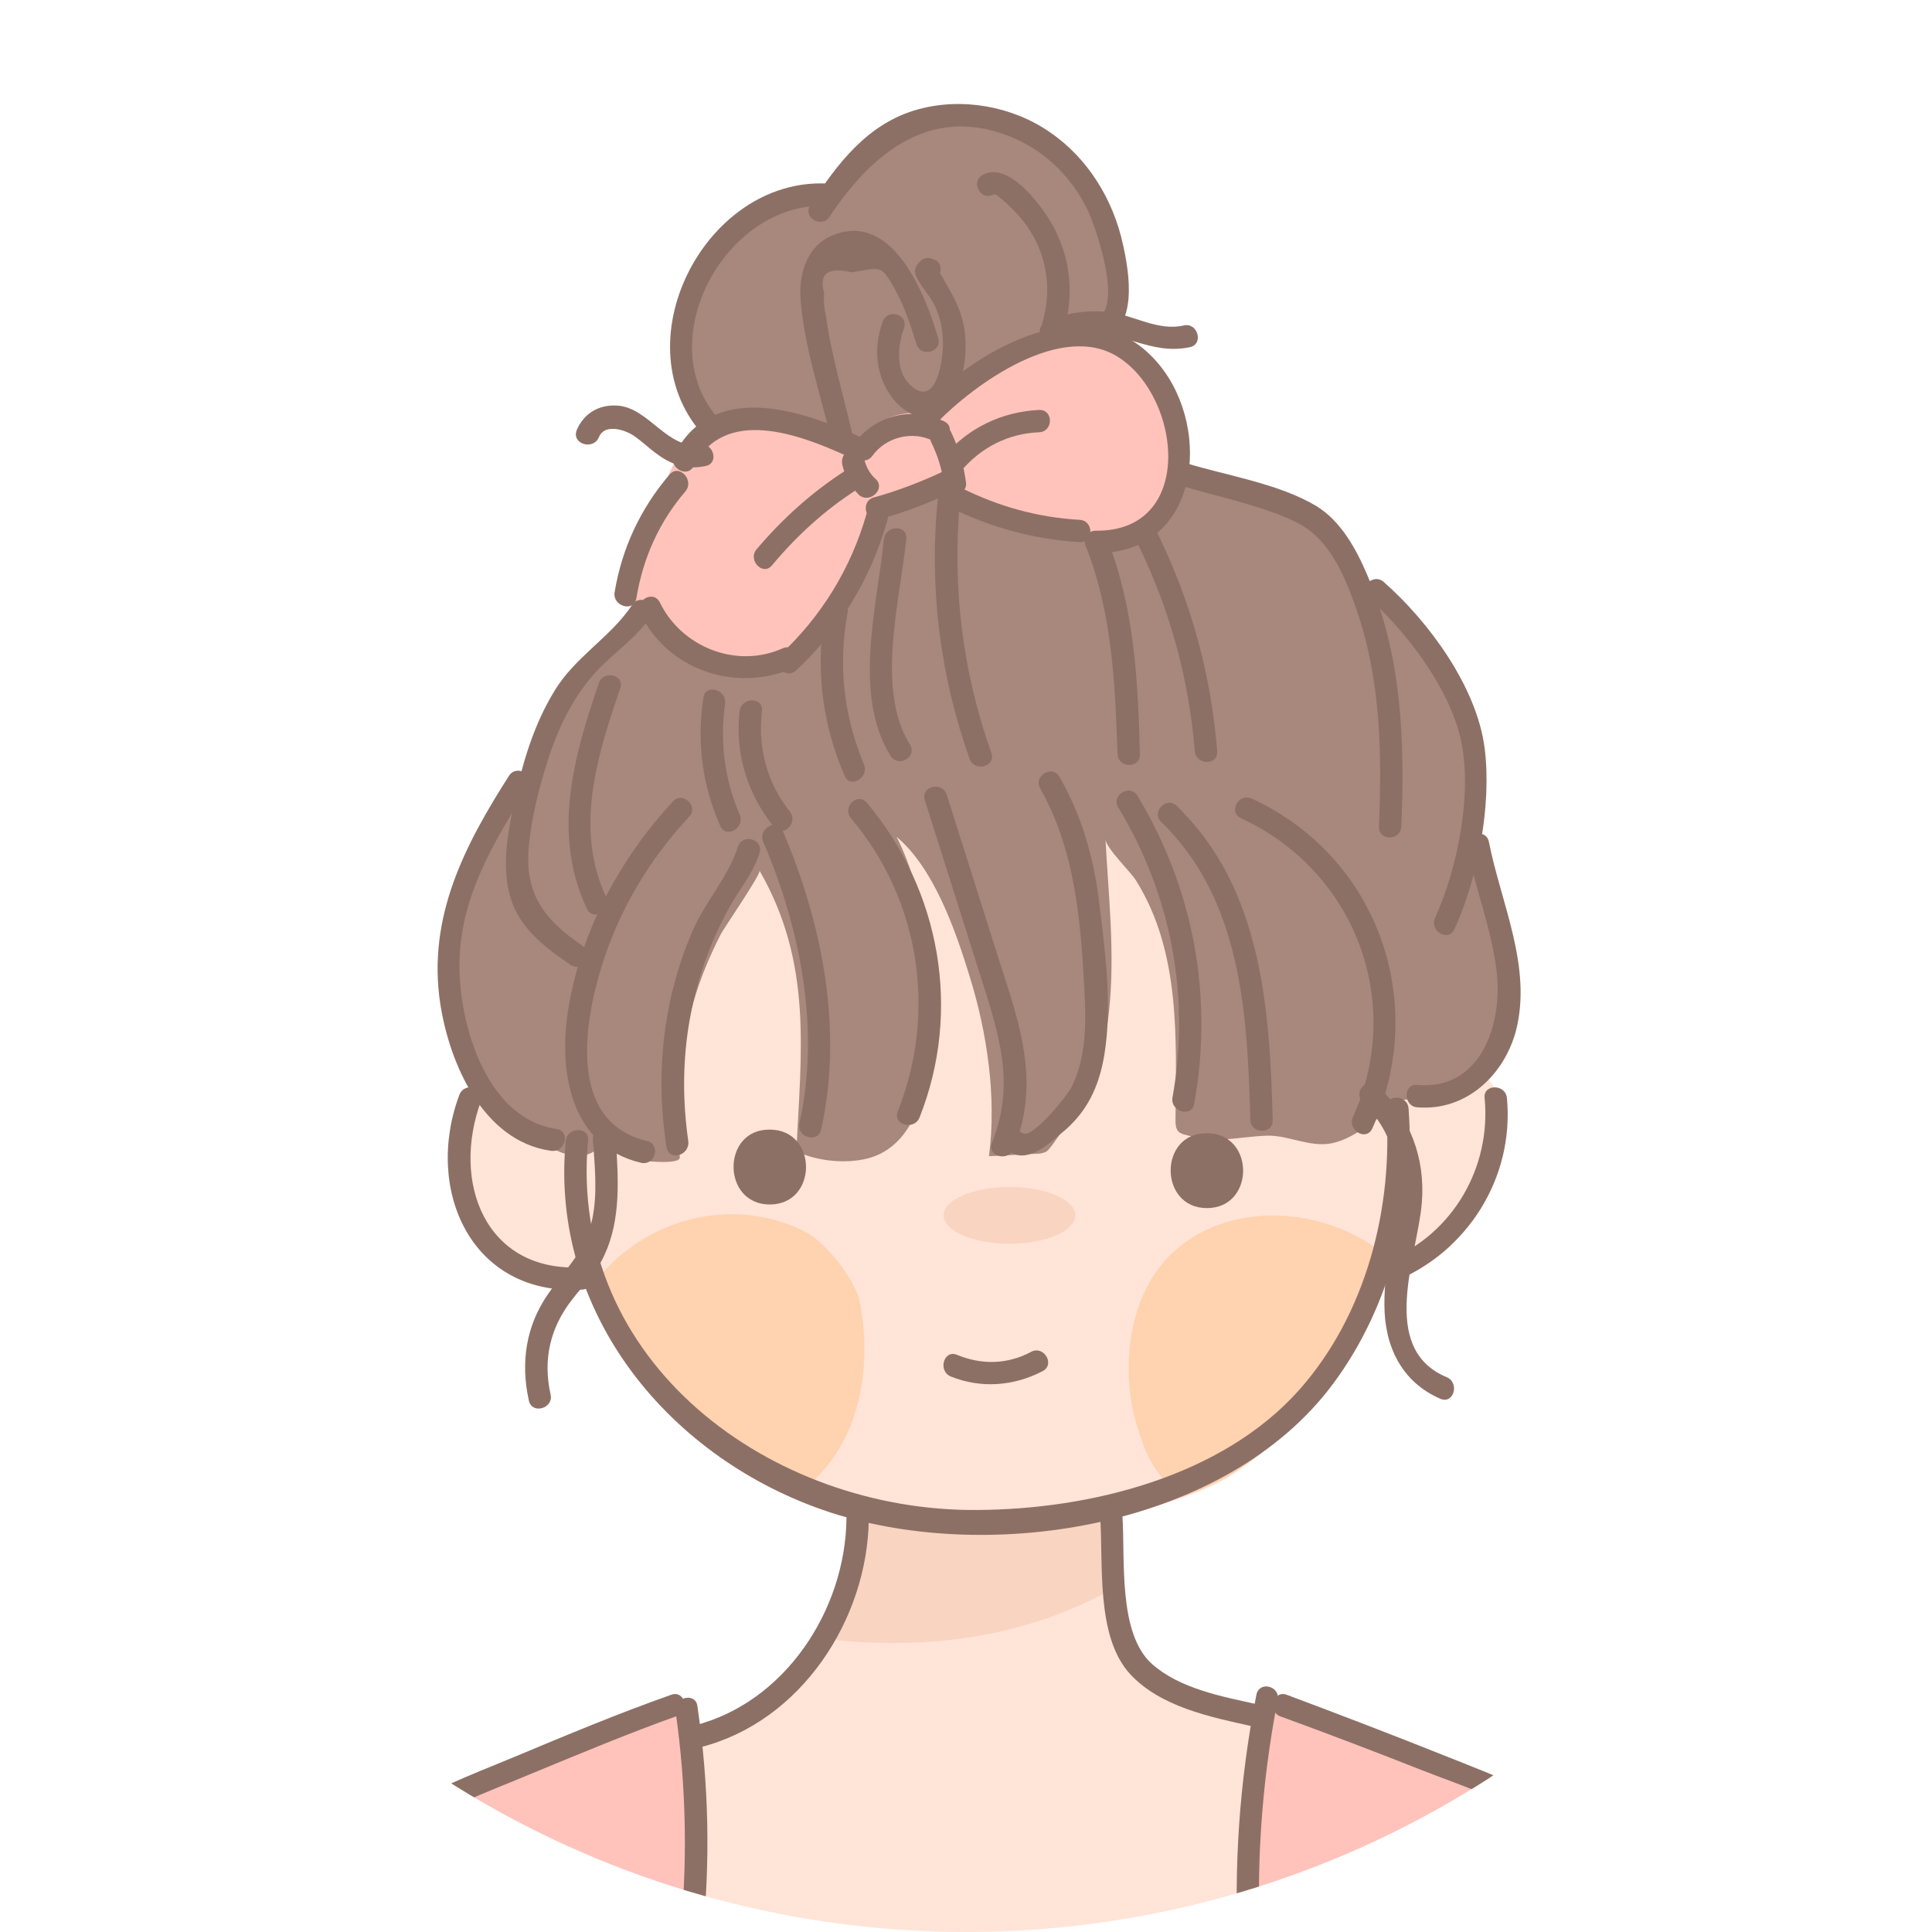 <?xml version="1.0" encoding="utf-8"?>
<!-- Generator: Adobe Illustrator 25.2.3, SVG Export Plug-In . SVG Version: 6.00 Build 0)  -->
<svg version="1.1" id="Layer_1" xmlns="http://www.w3.org/2000/svg" xmlns:xlink="http://www.w3.org/1999/xlink" x="0px" y="0px"
	 viewBox="0 0 320 320" style="enable-background:new 0 0 320 320;" xml:space="preserve">
<style type="text/css">
	.st0{clip-path:url(#SVGID_2_);}
	.st1{fill:#A8877D;}
	.st2{fill:#FFC3BB;}
	.st3{fill:#FFE4D7;}
	.st4{fill:#F9D4C1;}
	.st5{fill:#FFD2B0;}
	.st6{fill:#8D7065;}
</style>
<g>
	<g>
		<defs>
			<circle id="SVGID_1_" cx="160" cy="160" r="160"/>
		</defs>
		<clipPath id="SVGID_2_">
			<use xlink:href="#SVGID_1_"  style="overflow:visible;"/>
		</clipPath>
		<g class="st0">
			<g>
				<path class="st1" d="M124.4,193.3c3.6-0.1,7.1-0.2,10.2-0.1c28.2,0.7,57.5,2.6,85.3-3.4c4-0.9,7.3-3.4,11.1-4.9
					c3.1-1.2,5.9-0.4,8.9-0.9c5.7-1.1,10.2-13,10.8-18.2c0.3-2.6,0.1-5.2-0.5-7.8c-0.5-2.4-1.2-4.7-2.2-6.9
					c-0.8-1.9-1.8-3.7-2.4-5.6c-2.2-6.6,0.4-13.4-1.4-20.2c-1.6-5.9-4.4-11.8-7.4-17c-1.4-2.4-2.9-4.8-4.8-6.8
					c-1.7-1.8-3.6-3.4-5.4-5.1c-5.5-5.4-7.9-10-15.1-13.3c-2.7-1.2-5.8-4.2-8.9-4.3c-2.2-0.1-4.7,2.6-6.4-0.4
					c-0.9-1.5-0.7-3.4-0.7-5.1c-0.1-4.6-2.1-7.9-4.6-11.6c-0.4-0.6-6.6-7.7-7.1-5.2c1.6-8.5,0.2-17.6-4.5-24.8s-12.9-12.2-21.5-12.2
					c-8.6-0.1-17.2,5.2-20.4,13.2c-13-0.3-27.9,13.3-25.7,27.1c0.5,3.1,2.3,5.8,3.4,8.7c3.1,8-2.8,11.1-7,16.7
					c-2,2.7-4.2,5.8-3.8,9.2c0.2,1.8,1.1,3.6,0.7,5.4c-1.5,6.5-9.1,9.8-12.4,15.2c-1.9,3.1-2.7,6.8-4.2,10.2
					c-2.1,4.7-5.4,8.6-8.1,12.9c-5.3,8.5-7.7,20.6-5.3,30.4c1.8,7.7,6.4,14.7,12.7,19.4C97.4,195.4,112.8,193.6,124.4,193.3z"/>
			</g>
			<g>
				<path class="st2" d="M124.9,111.1c0.8,0,1.6,0,2.4-0.2c5.7-1,9.5-6.4,12.2-11.5c2.1-4,3.8-8.1,5.3-12.3c0.3-0.7,0.5-1.5,1.1-2.1
					c0.7-0.6,1.7-0.8,2.6-1c2.9-0.7,5.7-2,8.1-3.8c0.5,2.5,3.4,3.6,5.9,4.2c4.9,1.2,9.8,2.4,14.8,3.6c3.6,0.9,7.4,1.8,10.9,0.6
					c15-5.2,6.8-28-4.5-32.1c-5.9-2.2-9.5-2.5-15.5,0.1c-4.7,2-9,5.2-12.2,9.2c-2.6,3.3-5.1,2-8.5,3.3c-1.9,0.7-5.5,5.2-6.7,4.7
					c-5.9-2.4-11.7-6.5-17.9-5.5c-2.6,0.4-5,1.7-7.1,3.4c-2.3,1.9-4.1,4.5-5.2,7.3c-0.9,2.3-9.1,18.3-6.7,19.8
					c3.9,2.3,7.1,5.6,10.7,8.3C117.7,109.2,121.2,111,124.9,111.1z"/>
			</g>
			<g>
				<path class="st3" d="M236.2,209.4c-2.3,1.1-4.8,1.4-7.5,0.3c-0.5-0.2,1.8-12.6,2.1-13.9c1.5-5.4,0.3-8-2.8-12.7
					c2.8-1.2,6.3-0.9,9.3-1.3c3.2-0.4,6.5-1.5,8.3-4.1c4.4,4.6,3.5,8.4,1.8,13.9c-1,3.3-1.9,7.5-3.8,10.4
					C241.8,204.9,239.3,207.9,236.2,209.4z"/>
			</g>
			<g>
				<path class="st3" d="M216.4,233.1c8.5-10.3,14-24,15.8-36.3c0.7-4.5,1.1-9.6-2.1-12.8c-3.1,1.9-6,4.7-9.7,5.4
					c-3.7,0.6-7-1.4-10.6-1.3c-5,0.2-8.2,1.4-13.3-0.1c-0.5-0.1-1.1-0.3-1.4-0.7c-0.4-0.5-0.4-1.2-0.4-1.8
					c0.1-13.3,0.9-27.7-6.5-39.6c-0.9-1.5-5-5.4-5.1-6.9c0.5,9.4,1.6,18.9,0.6,28.4c-0.9,9.1-4.1,14.8-9.3,22.1
					c-0.4,0.5-0.7,1-1.2,1.3c-0.5,0.2-1,0.3-1.5,0.3c-2.6,0.1-5.2,0.3-7.9,0.4c1.3-9.7-0.3-20.5-3.2-29.8
					c-2.3-7.5-5.9-17.9-12.1-23.1c4.9,9.7,6.3,23,5.7,33.8c-0.4,7.2-2.4,17.5-10.6,19.5c-3.7,0.9-8.3,0.4-11.7-1.2
					c0.8-16.6,2.7-31.2-6.1-46.5c0.3,0.5-5.8,9.4-6.4,10.5c-2.1,4.1-3.9,8.5-5,13c-2.1,8.1-2.6,15.8-1.8,24c0.1,1.3-6.7,0.6-7.4,0.3
					c-1.6-0.7-4.3-3.3-5.2-4.7c0.4,1.8-1.2,3.6-3,4s-3.7-0.2-5.4-0.9c-5.1-2.1-9.8-5.3-13.7-9.2c-5.9,12.7-0.7,30.1,14.6,32.1
					c4.5,0.6,5-1.7,8,1.6c2.5,2.7,3,7.5,4.8,10.7c2.4,4.1,5.9,7.9,9.4,11.2c7.8,7.3,16.2,11.4,26.7,13.2c1,6.3-0.9,14.2-3.6,19.9
					c-4.2,8.7-14.2,16.7-23.7,18.8c0.5,11,0.7,22,0.8,33c0,0.2,11.4,5.3,12.4,5.9c4.5,2.5,10.3,3.9,15.1,5.5
					c6,1.9,12.4,2.1,18.6,2.3c12.3,0.4,24.9-1.5,36.4-6.1c3-0.8,5.9-1.8,8.8-3c0.3-0.1,0.5-0.2,0.7-0.4c0.2-0.2,0.2-0.6,0.2-0.8
					c-0.2-7.6-0.5-15.3-0.6-22.9c-0.1-6.1,3.8-12,2.6-18.2c-1.9-0.4-3.7-0.8-5.5-1.4c-3-0.9-6-1.8-9-2.7c-1-0.3-2.1-0.6-3-1.2
					c-8.8-5.1-7.5-18.6-7.7-27.1c3.8-1.6,7.7-2,11.6-3.4c2.6-0.9,5.2-2,7.6-3.3C208.2,241.7,212.6,237.8,216.4,233.1z"/>
			</g>
			<g>
				<path class="st4" d="M184.2,263.2c-0.3-4-0.2-8.1-0.2-11.5c-14,2.2-28.4,1.5-42.3-1.4c0.9,6.3-1,13.9-3.7,19.6
					c-0.3,0.5-0.5,1.1-0.8,1.6C153.4,273.4,169.9,271.2,184.2,263.2z"/>
			</g>
			<g>
				<path class="st5" d="M142.3,215.1c-1.2-3.6-4.8-8.4-8.4-10.8c-12.9-6.9-28.2-2-35.9,8.8c0.7,0.1,1.5,0.6,2.6,1.8
					c2.5,2.7,3,7.5,4.8,10.7c2.4,4.1,5.9,7.9,9.4,11.2c4.9,4.6,10.5,8.3,16.6,11.1C142.5,240.5,144.7,226.7,142.3,215.1z"/>
				<path class="st5" d="M216.4,233.1c6-7.3,10.5-16.2,13.2-25.1c-10.3-8.5-26.6-9.3-35.9,0c-7.2,7.2-8.4,20.3-4.8,29.9
					c1.2,4.1,3.6,7.4,6.7,10.1c2.6-0.9,5.1-2,7.5-3.3C208.2,241.7,212.6,237.8,216.4,233.1z"/>
			</g>
			<path class="st2" d="M121.2,324c-2.6-0.9-5.1-1.5-7.4-1.6c2.2,0.1,0-35.7-0.7-39.3c-7,1.7-14.3,6.1-21,8.9
				c-8,3.3-15.9,6.6-23.9,9.9c-1.3,0.5-2.7,1.1-3.8,2c-2.1,1.7-3.2,4.4-4.6,6.8c-2.8,4.8-7.1,8.6-10.6,12.9
				c-7.9,9.5-12.3,21.8-12.1,34.1c10.6-0.2,21.1-0.4,31.7-0.5c10.1-0.2,20.8-1.4,30.8-0.3c19.4,2.1,39.8,1.6,59.4,1.3
				c8.8-0.1,17.6-0.3,26.4-0.6c7.1-0.2,14,1.4,20.7,0.9c5.6-0.3,9.6,0.4,15,1.2c6.5,1,13.7-0.1,20.3-0.7c13.1-1.3,26.4-3.4,39.5-0.6
				c1.3,0.3,2.8,0.5,3.5-0.6c0.4-0.7,0.3-1.5,0.1-2.3c-2.1-9.9-5.9-19.4-10.3-28.5c-1.7-3.6-3.1-7.8-5.2-11.1
				c-2.3-3.7-5.8-6.5-8.1-10.3c-1.1-1.8-2-3.7-3.4-5.2c-1.7-1.8-3.8-2.9-6-4c-2.7-1.4-40.7-16.1-41.3-14c-3.2,11.3-3.5,24.3-3.2,36
				c0.1,3.1-0.1,6.8-2.8,8.3c-12.2,6.7-26.9,11-41,10c-8.6-0.6-16.9-3.3-25.1-6C132.9,329.1,126.9,325.9,121.2,324z"/>
			<g>
				<path class="st6" d="M93.7,189c-2.7,28.6,17.3,52.8,43.8,61.5c26.8,8.7,65.7,2.4,83.3-21.3c9.6-12.9,13.7-29.7,12.5-45.6
					c-0.2-2.4-3.9-2.4-3.7,0c1.2,16.4-3.3,34.1-14.4,46.6c-12.8,14.4-34.7,19.8-53.3,19.9c-34.1,0.3-67.9-24.4-64.5-61.2
					C97.7,186.6,93.9,186.6,93.7,189L93.7,189z"/>
			</g>
			<g>
				<path class="st6" d="M76.1,181.3c-5.9,15.7,1.9,33.4,20.3,32.3c2.4-0.1,2.4-3.9,0-3.7c-16.1,0.9-21.7-14.2-16.7-27.6
					C80.6,180.1,77,179.1,76.1,181.3L76.1,181.3z"/>
			</g>
			<g>
				<path class="st6" d="M36.2,359.5c27.9,0,55.9-0.1,83.8-0.1c44.6,0,89.1-0.1,133.7-0.1c10.3,0,20.5,0,30.8,0c2.4,0,2.4-3.7,0-3.7
					c-27.9,0-55.9,0.1-83.8,0.1c-44.6,0-89.1,0.1-133.7,0.1c-10.3,0-20.5,0-30.8,0C33.8,355.8,33.8,359.5,36.2,359.5L36.2,359.5z"/>
			</g>
			<g>
				<path class="st6" d="M230.9,212.3c12.2-5,19.9-17.2,18.7-30.4c-0.2-2.4-4-2.4-3.7,0c1.1,11.4-5.2,22.4-15.9,26.8
					C227.7,209.6,228.7,213.2,230.9,212.3L230.9,212.3z"/>
			</g>
			<g>
				<path class="st6" d="M127.5,199.5c8,0,8-12.4,0-12.4C119.5,187,119.5,199.5,127.5,199.5L127.5,199.5z"/>
			</g>
			<g>
				<path class="st6" d="M199.9,200.1c8,0,8-12.4,0-12.4C191.9,187.6,191.9,200.1,199.9,200.1L199.9,200.1z"/>
			</g>
			<g>
				<path class="st6" d="M157.5,228c5,2,10.4,1.6,15.2-0.9c2.1-1.1,0.2-4.3-1.9-3.2c-3.9,2.1-8.2,2.2-12.3,0.5
					C156.3,223.5,155.3,227.1,157.5,228L157.5,228z"/>
			</g>
			<g>
				<path class="st6" d="M208.1,280.7c-2.8,14.2-3.8,28.5-3,43c0.1,2.4,3.9,2.4,3.7,0c-0.8-14.1,0.1-28.1,2.8-42
					C212.2,279.3,208.6,278.3,208.1,280.7L208.1,280.7z"/>
			</g>
			<g>
				<path class="st6" d="M111.9,283.5c1.8,12.6,2,25.2,0.7,37.8c-0.3,2.4,3.5,2.4,3.7,0c1.4-13,1.1-25.9-0.8-38.8
					C115.1,280.2,111.5,281.2,111.9,283.5L111.9,283.5z"/>
			</g>
			<g>
				<path class="st6" d="M116,324.3c6.9,3.9,13,7.2,20.9,8.9c7.8,1.7,15.6,3.7,23.6,4.2c2.4,0.1,2.4-3.6,0-3.7
					c-15-0.8-29.6-5.2-42.6-12.6C115.8,319.9,113.9,323.2,116,324.3L116,324.3z"/>
			</g>
			<g>
				<path class="st6" d="M162.2,337.2c7.9,0.5,16,1,23.6-1.4c7.5-2.4,13.9-7.2,21.8-8.6c2.4-0.4,1.4-4-1-3.6
					c-7.3,1.3-13.1,5.4-19.9,7.9c-7.9,3-16.3,2.4-24.5,1.9C159.8,333.3,159.8,337,162.2,337.2L162.2,337.2z"/>
			</g>
			<g>
				<path class="st6" d="M192.3,136.1c13.4,13,14.3,31.9,14.8,49.4c0.1,2.4,3.8,2.4,3.7,0c-0.5-18.5-1.8-38.4-15.9-52
					C193.3,131.8,190.6,134.5,192.3,136.1L192.3,136.1z"/>
			</g>
			<g>
				<path class="st6" d="M185.2,133.7c8.8,14.5,12,31.4,9,48.1c-0.4,2.3,3.2,3.4,3.6,1c3.2-17.7-0.1-35.6-9.4-51
					C187.2,129.8,184,131.7,185.2,133.7L185.2,133.7z"/>
			</g>
			<g>
				<path class="st6" d="M172.3,130.6c5.7,10.1,6.7,21.7,7.3,33.1c0.3,5.5,0.4,11.5-2.2,16.5c-0.6,1.2-6.4,8.5-8,7.5
					c-2-1.3-3.9,1.9-1.9,3.2c2.8,1.7,6.3-1.5,8.3-3.2c4.2-3.4,6.2-7.6,7.1-12.9c1.4-8.4,0.1-17.5-0.9-25.8c-0.9-7.2-2.9-14-6.5-20.3
					C174.3,126.6,171.1,128.5,172.3,130.6L172.3,130.6z"/>
			</g>
			<g>
				<path class="st6" d="M153.2,132.6c3,9.4,5.9,18.7,8.9,28.1c3.1,9.9,6.3,18.4,2.2,28.6c-0.9,2.2,2.7,3.2,3.6,1
					c3.6-9,2.1-16.9-0.7-25.9c-3.5-10.9-6.9-21.8-10.4-32.8C156,129.3,152.4,130.3,153.2,132.6L153.2,132.6z"/>
			</g>
			<g>
				<path class="st6" d="M126.4,139.4c6.2,14.4,9.5,31.2,6,46.7c-0.5,2.3,3.1,3.3,3.6,1c3.7-16.5,0.2-34.2-6.4-49.6
					C128.7,135.4,125.5,137.3,126.4,139.4L126.4,139.4z"/>
			</g>
			<g>
				<path class="st6" d="M122.2,140.3c-1.5,4.8-5.4,9.1-7.4,13.7c-1.6,3.6-2.8,7.4-3.7,11.3c-1.8,8.2-2,16.4-0.7,24.7
					c0.4,2.4,3.9,1.4,3.6-1c-1.3-9-0.8-18,1.8-26.7c1.2-4.2,2.9-8.2,5-12c1.7-3.1,4-5.7,5-9C126.5,138.9,122.9,138,122.2,140.3
					L122.2,140.3z"/>
			</g>
			<g>
				<path class="st6" d="M111.5,132.7c-8.8,9.5-15.1,21.2-17.3,34c-1.8,10.4,0.1,23.1,12,25.9c2.3,0.5,3.3-3,1-3.6
					c-13.2-3.1-10.5-19.5-7.5-29.1c2.9-9.3,7.9-17.6,14.5-24.7C115.7,133.6,113.1,131,111.5,132.7L111.5,132.7z"/>
			</g>
			<g>
				<path class="st6" d="M145,79.3c-1-0.9-1.6-2.1-1.9-3.4c-0.2-1-1.4-1.6-2.3-1.3c-1,0.3-1.5,1.3-1.3,2.3c0.4,1.9,1.4,3.7,2.8,5.1
					C144.1,83.5,146.8,80.9,145,79.3L145,79.3z"/>
			</g>
			<g>
				<path class="st6" d="M144.5,75.5c2.2-3.1,6.6-4.2,10-2.5c2.2,1,4-2.2,1.9-3.2c-5.4-2.6-11.6-1-15.1,3.9
					C139.9,75.5,143.1,77.4,144.5,75.5L144.5,75.5z"/>
			</g>
			<g>
				<path class="st6" d="M154.3,73.4c1,2,1.7,4.3,2,6.5c0.3,2.3,4,2.4,3.7,0c-0.4-3-1.2-5.7-2.5-8.4
					C156.4,69.3,153.2,71.2,154.3,73.4L154.3,73.4z"/>
			</g>
			<g>
				<path class="st6" d="M156.4,78c-3.8,1.8-7.7,3.3-11.7,4.4c-2.3,0.7-1.3,4.3,1,3.6c4.3-1.2,8.5-2.8,12.6-4.8
					C160.4,80.2,158.6,77,156.4,78L156.4,78z"/>
			</g>
			<g>
				<path class="st6" d="M155.1,70.1c6.3-6.5,20.8-17,30.2-10.9c10.5,6.8,12.6,28.9-3.8,28.7c-2.4,0-2.4,3.7,0,3.7
					c17.1,0.2,19.4-20.4,10.5-31.2c-11.1-13.5-29.8-2.9-39.4,7.1C150.8,69.2,153.4,71.8,155.1,70.1L155.1,70.1z"/>
			</g>
			<g>
				<path class="st6" d="M157.3,84c6.8,3.4,13.9,5.3,21.5,5.8c2.4,0.1,2.4-3.6,0-3.7c-6.9-0.4-13.4-2.2-19.6-5.3
					C157.1,79.7,155.2,83,157.3,84L157.3,84z"/>
			</g>
			<g>
				<path class="st6" d="M159.2,78c3.3-3.9,7.8-6.2,12.9-6.4c2.4-0.1,2.4-3.8,0-3.7c-6.1,0.3-11.6,2.9-15.6,7.5
					C155,77.2,157.6,79.8,159.2,78L159.2,78z"/>
			</g>
			<g>
				<path class="st6" d="M110.9,78.6c-4.8,5.6-7.9,12.2-9.1,19.5c-0.4,2.3,3.2,3.4,3.6,1c1.1-6.7,3.8-12.7,8.2-17.8
					C115,79.4,112.4,76.8,110.9,78.6L110.9,78.6z"/>
			</g>
			<g>
				<path class="st6" d="M143.5,85.2c-2.6,9-7.4,16.8-14.2,23.2c-1.8,1.6,0.9,4.3,2.6,2.6c7.3-6.8,12.4-15.3,15.1-24.9
					C147.7,83.8,144.1,82.8,143.5,85.2L143.5,85.2z"/>
			</g>
			<g>
				<path class="st6" d="M129.6,107.4c-7.6,3.4-16.7-0.2-20.3-7.6c-1.1-2.2-4.3-0.3-3.2,1.9c4.6,9.4,16,13.1,25.4,8.9
					C133.7,109.6,131.8,106.4,129.6,107.4L129.6,107.4z"/>
			</g>
			<g>
				<path class="st6" d="M140.1,77.9c-5.6,3.6-10.5,8-14.8,13.1c-1.5,1.8,1.1,4.5,2.6,2.6c4.1-4.9,8.7-9.1,14-12.5
					C144,79.8,142.1,76.5,140.1,77.9L140.1,77.9z"/>
			</g>
			<g>
				<path class="st6" d="M122.5,117.8c-0.8,7.1,1.3,13.7,5.7,19.2c1.5,1.9,4.1-0.8,2.6-2.6c-3.8-4.8-5.3-10.6-4.6-16.6
					C126.5,115.4,122.8,115.4,122.5,117.8L122.5,117.8z"/>
			</g>
			<g>
				<path class="st6" d="M116.5,115.6c-1.1,7.4-0.2,14.4,2.8,21.2c0.9,2.2,4.2,0.3,3.2-1.9c-2.5-5.8-3.3-12.1-2.4-18.4
					C120.4,114.2,116.8,113.2,116.5,115.6L116.5,115.6z"/>
			</g>
			<g>
				<path class="st6" d="M104.7,100.2c-3.6,5.4-9.5,8.6-12.9,14.3c-3.3,5.4-5.2,11.6-6.5,17.8c-1.1,5.2-2.3,10.9-0.8,16.2
					c1.5,5.2,5.7,8.4,10,11.3c2,1.4,3.8-1.9,1.9-3.2c-5.7-3.9-9.2-7.9-8.9-15.2c0.3-5.2,1.7-10.7,3.3-15.7
					c1.7-5.2,4.1-10.2,7.8-14.3c3-3.3,6.7-5.6,9.2-9.3C109.2,100.1,106,98.2,104.7,100.2L104.7,100.2z"/>
			</g>
			<g>
				<path class="st6" d="M99.2,113.1c-4.2,12.3-7.8,25-2,37.4c1,2.2,4.2,0.3,3.2-1.9c-5.3-11.4-1.5-23.4,2.3-34.5
					C103.6,111.8,100,110.9,99.2,113.1L99.2,113.1z"/>
			</g>
			<g>
				<path class="st6" d="M99.2,72.4c0.9-2.2,4-1.3,5.5-0.4c1.6,1,2.9,2.4,4.4,3.4c2.4,1.7,4.8,2.4,7.7,1.8c2.4-0.4,1.4-4-1-3.6
					c-5.1,0.9-8.3-5.9-13.3-6.4c-3.2-0.3-5.8,1.2-7,4.1C94.7,73.6,98.3,74.6,99.2,72.4L99.2,72.4z"/>
			</g>
			<g>
				<path class="st6" d="M174.5,56.7c4.6-1.7,8.6-1.7,13.2-0.2c3.3,1,6,1.7,9.4,1c2.3-0.5,1.3-4.1-1-3.6c-4.3,1-8.3-1.7-12.4-2.2
					c-3.5-0.4-6.9,0.1-10.2,1.4C171.2,54,172.2,57.6,174.5,56.7L174.5,56.7z"/>
			</g>
			<g>
				<path class="st6" d="M225.7,182.5c10.3,10.4,3.5,21.3,3.6,33.6c0,6.8,2.8,12.8,9.3,15.6c2.2,0.9,3.2-2.7,1-3.6
					c-11.4-4.8-4.8-20.1-4.1-28.9c0.6-7.5-2-14-7.2-19.3C226.6,178.2,224,180.8,225.7,182.5L225.7,182.5z"/>
			</g>
			<g>
				<path class="st6" d="M92.2,187c-11.6-1.7-16.1-17.1-16.1-27.1c0-11.1,5.6-20.4,11.4-29.5c1.3-2-1.9-3.9-3.2-1.9
					c-7.4,11.6-13.5,23.4-11.4,37.6c1.5,10,7.1,22.9,18.3,24.5C93.6,191,94.6,187.4,92.2,187L92.2,187z"/>
			</g>
			<g>
				<path class="st6" d="M141,135.6c11.4,13.5,14.2,32.1,7.7,48.5c-0.9,2.2,2.7,3.2,3.6,1c7-17.6,3.5-37.6-8.7-52.1
					C142,131.1,139.4,133.7,141,135.6L141,135.6z"/>
			</g>
			<g>
				<path class="st6" d="M205.5,135.5c18.9,8.7,27.2,30.4,18.6,49.5c-1,2.2,2.2,4.1,3.2,1.9c9.4-20.8,1-44.9-19.9-54.6
					C205.2,131.2,203.4,134.5,205.5,135.5L205.5,135.5z"/>
			</g>
			<g>
				<path class="st6" d="M155.3,82.9c-1.4,14.6,0.4,29,5.3,42.8c0.8,2.2,4.4,1.3,3.6-1c-4.8-13.5-6.5-27.5-5.2-41.8
					C159.3,80.5,155.6,80.6,155.3,82.9L155.3,82.9z"/>
			</g>
			<g>
				<path class="st6" d="M146.4,89.3c-1.1,11.1-5.2,25.7,1.1,35.9c1.3,2,4.5,0.2,3.2-1.9c-5.7-9.1-1.6-24-0.6-34
					C150.4,86.9,146.7,86.9,146.4,89.3L146.4,89.3z"/>
			</g>
			<g>
				<path class="st6" d="M143.1,126.6c-3.4-8.1-4.3-16.6-2.7-25.2c0.4-2.3-3.2-3.3-3.6-1c-1.8,9.7-0.8,19.1,3.1,28.1
					C140.8,130.7,144,128.8,143.1,126.6L143.1,126.6z"/>
			</g>
			<g>
				<path class="st6" d="M179.9,90.6c4.3,11,4.8,22.6,5.2,34.3c0.1,2.4,3.8,2.4,3.7,0c-0.3-12-0.9-24-5.3-35.3
					C182.6,87.4,179,88.3,179.9,90.6L179.9,90.6z"/>
			</g>
			<g>
				<path class="st6" d="M188.5,90.2c5.3,10.8,8.4,22.2,9.4,34.2c0.2,2.4,3.9,2.4,3.7,0c-1-12.6-4.3-24.7-9.9-36.1
					C190.7,86.2,187.5,88,188.5,90.2L188.5,90.2z"/>
			</g>
			<g>
				<path class="st6" d="M234.7,183.4c8,0.7,14.4-5.2,16.4-12.7c2.7-10.6-2.5-21.1-4.5-31.3c-0.5-2.3-4.1-1.4-3.6,1
					c1.4,6.9,4.1,13.6,4.9,20.6c1,8.6-2.6,19.6-13.1,18.7C232.4,179.4,232.4,183.2,234.7,183.4L234.7,183.4z"/>
			</g>
			<g>
				<path class="st6" d="M142.1,72.2c-9.9-4.5-24.2-9-30.4,3.1c-1.1,2.1,2.1,4,3.2,1.9c5.1-9.9,17.4-5.3,25.3-1.7
					C142.4,76.4,144.3,73.2,142.1,72.2L142.1,72.2z"/>
			</g>
			<g>
				<path class="st6" d="M141.2,72c-1.5-6.5-3.5-13.1-4.4-19.7c-0.3-1.2-0.4-2.5-0.3-3.8c-0.9-3.2,0.6-4.3,4.6-3.4
					c4.9-0.8,4.8-1.2,6.9,2.4c1.7,2.9,2.8,6.3,3.8,9.5c0.7,2.3,4.3,1.3,3.6-1c-2.1-7.2-7.7-21.6-18-16.8c-3.9,1.9-5.1,6.4-4.8,10.4
					c0.6,7.8,3.3,15.7,5.1,23.3C138.2,75.3,141.8,74.4,141.2,72L141.2,72z"/>
			</g>
			<g>
				<path class="st6" d="M146.2,53.3c-1.5,4.1-1.2,8.6,1.3,12.2c2,2.9,5.8,5.1,8.8,2.3c2.9-2.7,3.8-7.7,3.6-11.5
					c-0.2-5.2-2.7-8.1-4.9-12.4c-0.1,0.8-0.2,1.5-0.3,2.3c0.1-0.1,0.2-0.2,0.3-0.3c-0.6,0.2-1.2,0.3-1.8,0.5c0.1,0,0.2,0.1,0.3,0.1
					c2.3,0.6,3.3-3,1-3.6c-0.1,0-0.2-0.1-0.3-0.1c-0.6-0.2-1.4,0-1.8,0.5c-0.1,0.1-0.2,0.2-0.3,0.3c-0.6,0.7-0.7,1.5-0.3,2.3
					c1,2,2.6,3.4,3.4,5.6c1,2.5,1.2,5.2,0.8,7.9c-0.4,2.9-1.8,7.8-5.4,4.2c-2.3-2.3-1.9-6.5-0.9-9.1C150.6,52,147,51,146.2,53.3
					L146.2,53.3z"/>
			</g>
			<g>
				<path class="st6" d="M137,30.4c-20.4-1-34.5,26.9-20.2,42c1.7,1.7,4.3-0.9,2.6-2.6C107.3,57,120,33.3,137,34.1
					C139.4,34.2,139.4,30.5,137,30.4L137,30.4z"/>
			</g>
			<g>
				<path class="st6" d="M137.4,35.9C144.6,25,154.7,17,168.2,23c5.4,2.4,9.5,6.7,12,11.9c1.3,2.8,6,16.2,1.3,17.9
					c-2.2,0.8-1.3,4.4,1,3.6c6-2.2,4.6-11,3.5-15.9c-1.6-7.4-5.8-14.3-12.1-18.6c-6.2-4.3-14.5-5.8-21.8-3.8
					c-8.4,2.3-13.4,9-17.9,15.9C132.9,36,136.1,37.9,137.4,35.9L137.4,35.9z"/>
			</g>
			<g>
				<path class="st6" d="M164.6,32.2c0.5-0.3,3.7,3,4.2,3.6c1.5,1.7,2.7,3.7,3.5,5.8c1.4,3.8,1.5,7.8,0.4,11.7c-0.6,2.3,3,3.3,3.6,1
					c1.7-5.9,0.9-12.2-2.3-17.6c-1.8-3-7.1-10.1-11.3-7.7C160.7,30.2,162.5,33.4,164.6,32.2L164.6,32.2z"/>
			</g>
			<g>
				<path class="st6" d="M212.1,284.3c7.7,2.8,15.3,5.7,22.9,8.7c7.8,3.1,16.7,5.6,22.8,11.7c1.7,1.7,4.3-0.9,2.6-2.6
					c-5.6-5.5-12.9-8-20.1-10.9c-9-3.6-18.1-7.1-27.2-10.5C210.9,279.9,209.9,283.5,212.1,284.3L212.1,284.3z"/>
			</g>
			<g>
				<path class="st6" d="M257,303.9c5.5,8,11.5,15.9,16.3,24.4c5,9.1,7.8,18.9,9.3,29.2c0.3,2.4,3.9,1.4,3.6-1
					c-1.4-9.8-4.1-19.3-8.7-28.1c-4.8-9.3-11.4-17.7-17.3-26.3C258.8,300,255.6,301.9,257,303.9L257,303.9z"/>
			</g>
			<g>
				<path class="st6" d="M111.2,280.7c-8.8,3.1-17.4,6.7-26,10.3c-7.2,3-14.7,5.7-21,10.3c-1.9,1.4-0.1,4.6,1.9,3.2
					c6.7-4.9,14.5-7.6,22.1-10.8c8-3.3,15.9-6.6,24-9.5C114.4,283.5,113.4,279.9,111.2,280.7L111.2,280.7z"/>
			</g>
			<g>
				<path class="st6" d="M62.1,303.2c-6.3,7.6-13.8,15.1-18.5,23.8c-4.9,9.1-7,20-9.9,29.8c-0.7,2.3,2.9,3.3,3.6,1
					c2.8-9.5,4.7-20.2,9.5-28.9c4.6-8.5,11.8-15.7,17.9-23C66.3,304,63.7,301.3,62.1,303.2L62.1,303.2z"/>
			</g>
			<g>
				<path class="st6" d="M195.5,80.4c6.2,1.9,13.1,3.2,19,6c5.7,2.7,8.2,8.9,10.2,14.6c4,11.7,4.2,23.6,3.7,35.9
					c-0.1,2.4,3.6,2.4,3.7,0c0.6-14.3,0.1-28.4-5.7-41.8c-1.8-4.2-4.3-8.8-8.4-11.3c-6.2-3.7-14.7-5-21.6-7.1
					C194.2,76.1,193.2,79.7,195.5,80.4L195.5,80.4z"/>
			</g>
			<g>
				<path class="st6" d="M240.9,153.9c3.9-8.5,6.2-20.6,5-30c-1.3-10.1-9.2-20.9-16.7-27.5c-1.8-1.6-4.4,1.1-2.6,2.6
					c6.4,5.6,13.6,15.2,15.4,23.7c1.9,8.8-0.6,21.2-4.3,29.3C236.7,154.2,239.9,156.1,240.9,153.9L240.9,153.9z"/>
			</g>
			<g>
				<path class="st6" d="M249.5,312.8c-3.9,5.1-5.2,11-5.9,17.2c-0.9,8.6-1.4,17.3-2,26c-0.2,2.4,3.5,2.4,3.7,0
					c0.6-7.4,1.1-14.7,1.7-22.1c0.6-6.9,1.3-13.6,5.7-19.3C254.2,312.7,251,310.9,249.5,312.8L249.5,312.8z"/>
			</g>
			<g>
				<path class="st6" d="M75.4,310.7c3.7,8.3,4.7,16.6,4.9,25.7c0.1,7,1.3,13.7,2.8,20.5c0.5,2.3,4.1,1.3,3.6-1
					c-3.5-15.8-1.4-32-8.1-47.1C77.7,306.6,74.5,308.5,75.4,310.7L75.4,310.7z"/>
			</g>
			<g>
				<path class="st6" d="M116,289.4c16.6-4.2,27.7-21.1,27.9-37.8c0-2.4-3.7-2.4-3.7,0C140,266.7,130,282,115,285.8
					C112.7,286.4,113.7,290,116,289.4L116,289.4z"/>
			</g>
			<g>
				<path class="st6" d="M182.2,250.9c0.6,7.9-0.8,20.1,5,26.4c5,5.4,13.3,7.1,20.1,8.6c2.3,0.5,3.3-3.1,1-3.6
					c-5.9-1.3-12.9-2.6-17.5-6.7c-5.7-5.1-4.4-17.5-4.9-24.7C185.8,248.5,182.1,248.5,182.2,250.9L182.2,250.9z"/>
			</g>
			<g>
				<path class="st6" d="M98.2,188.7c0.3,4.4,0.8,8.9-0.1,13.2c-1.1,5.4-4.3,8-7.3,12.4c-3.7,5.3-4.6,11.4-3.2,17.7
					c0.5,2.3,4.1,1.3,3.6-1c-1.3-5.8-0.1-11.1,3.6-15.8c1.9-2.5,4-4.4,5.3-7.3c2.8-6,2.3-12.8,1.9-19.2
					C101.8,186.3,98.1,186.3,98.2,188.7L98.2,188.7z"/>
			</g>
			<ellipse class="st4" cx="167.2" cy="201.3" rx="10.9" ry="4.7"/>
		</g>
	</g>
</g>
</svg>
